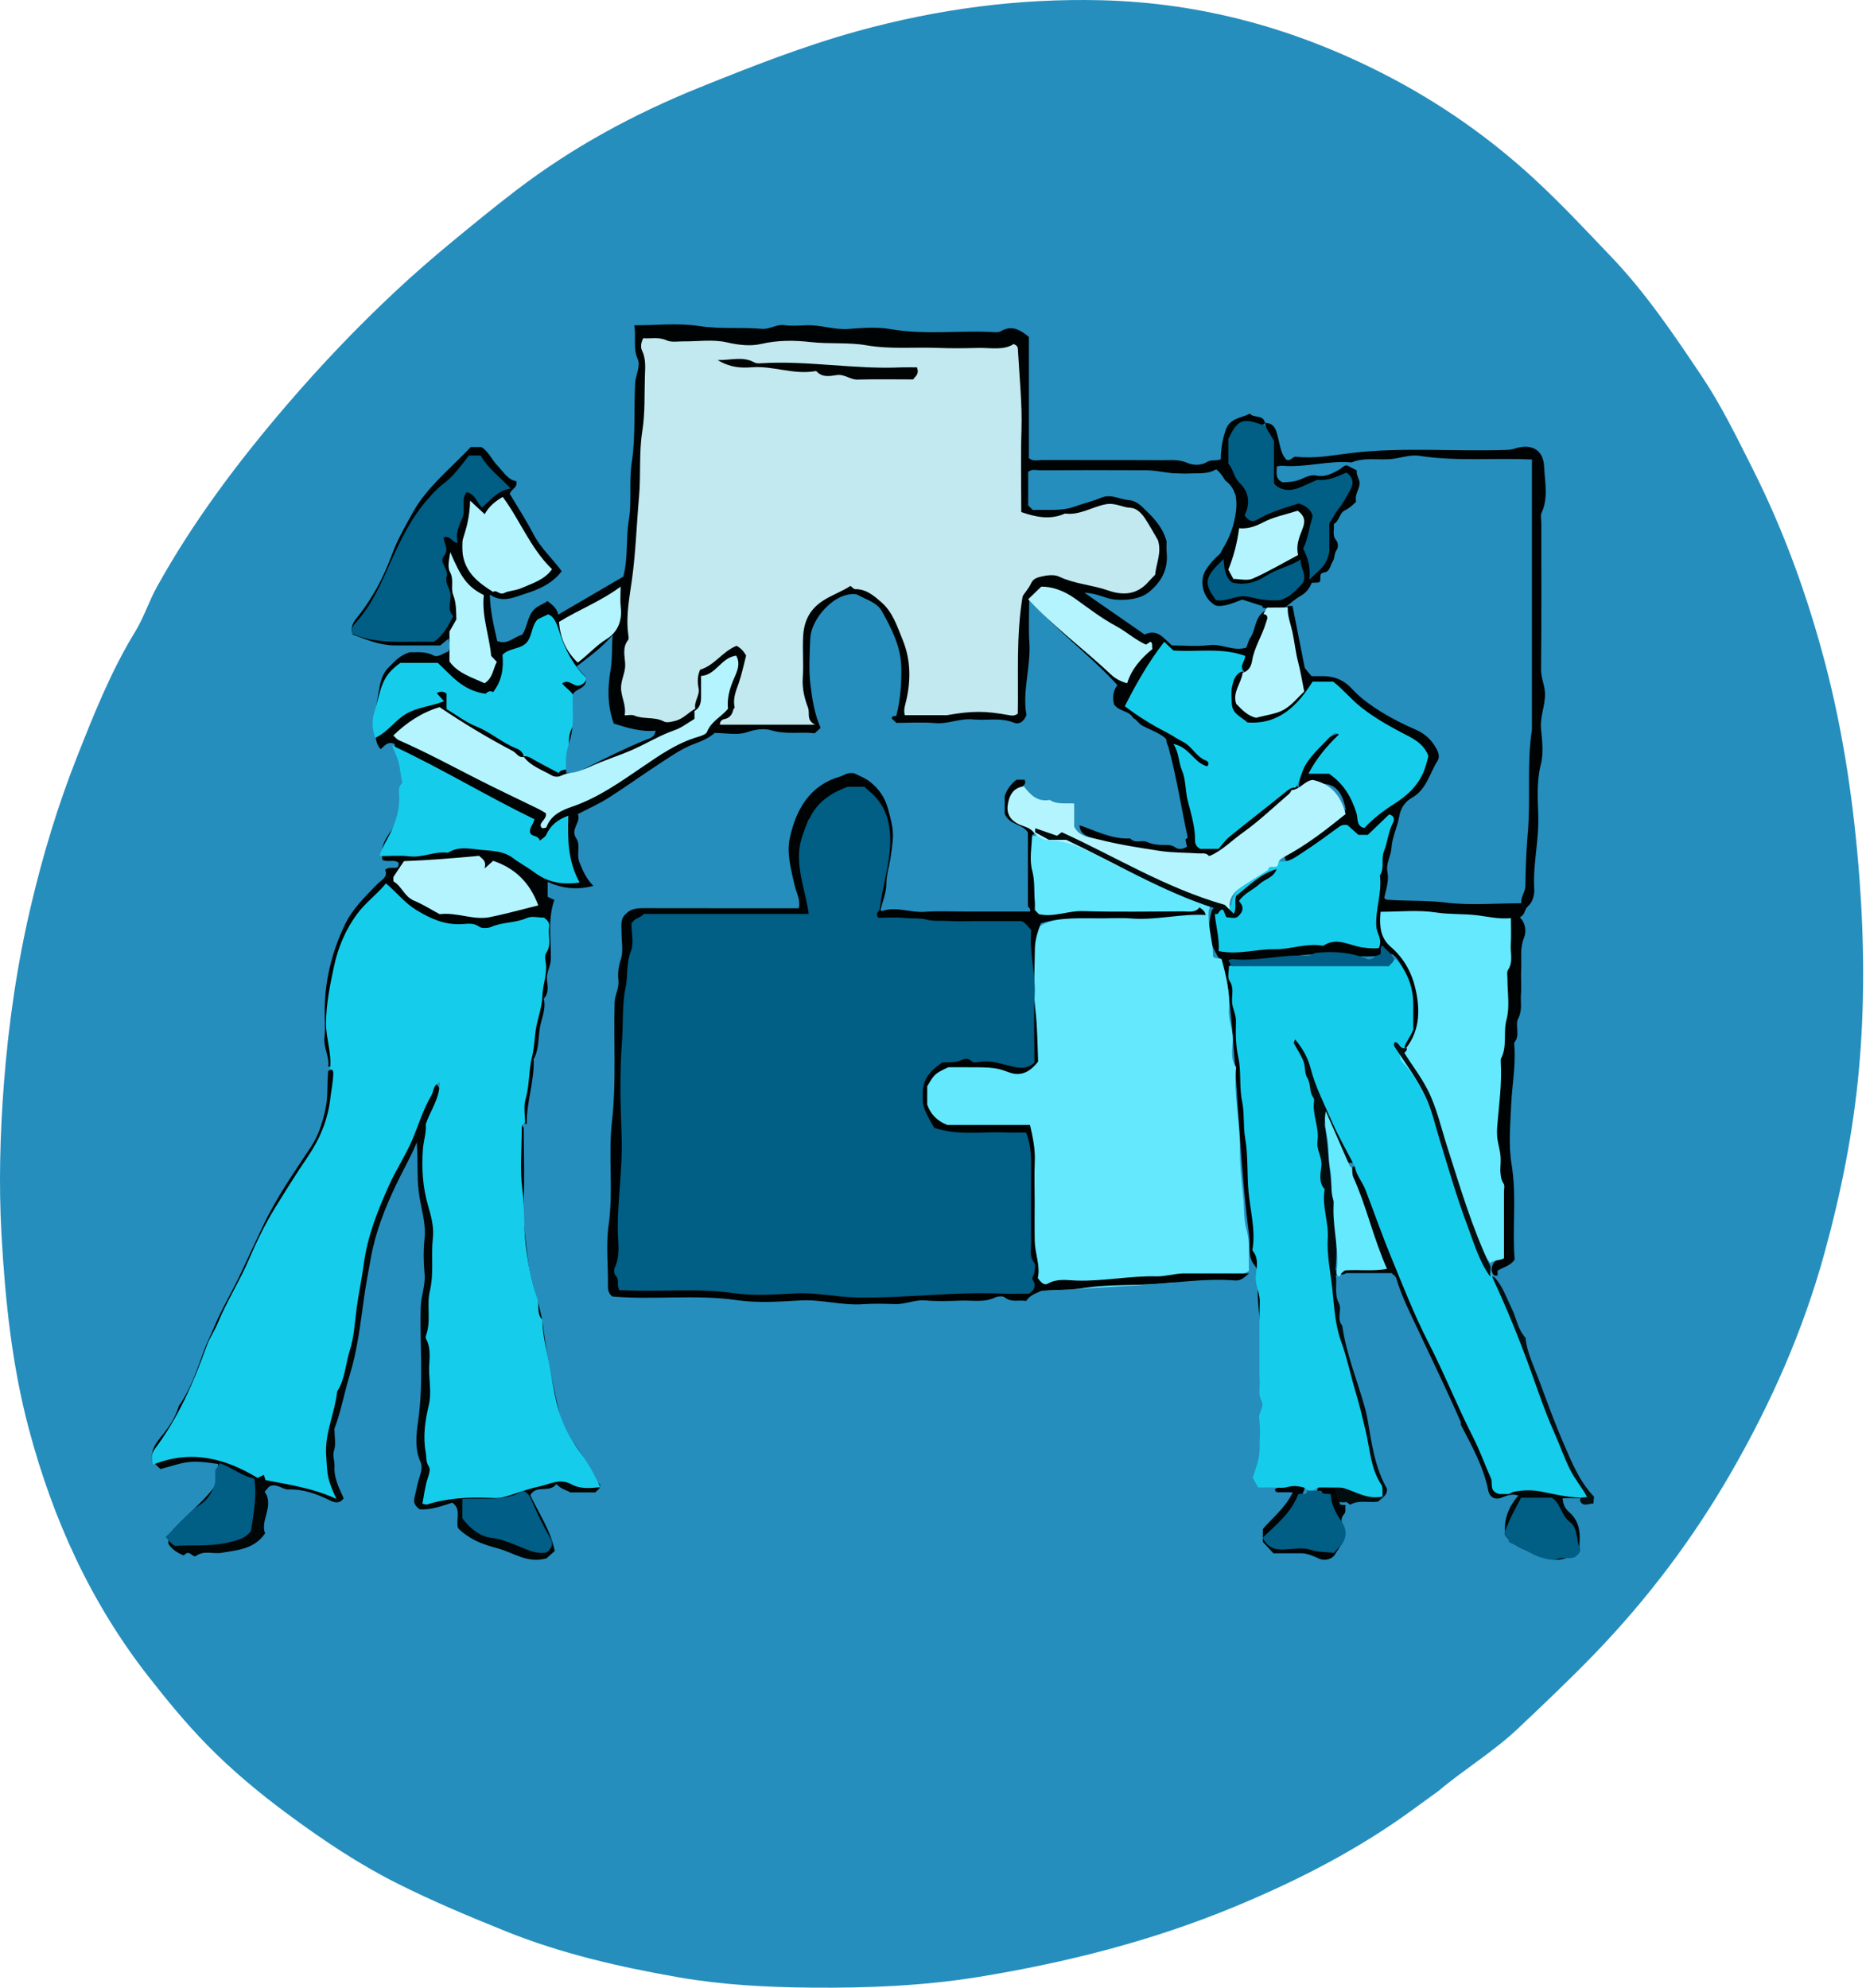 <svg width="246" height="262" viewBox="0 0 246 262" xmlns="http://www.w3.org/2000/svg">
<path d="M189.661 236.048C188.562 236.846 187.458 237.645 186.364 238.447C179.034 243.812 171.039 247.9 162.717 251.345C151.802 255.863 140.497 258.71 129.023 260.577C121.685 261.769 114.315 262.058 106.932 261.991C101.016 261.938 95.139 261.623 89.441 260.625C81.69 259.269 74.027 257.517 66.755 254.591C61.858 252.622 57.001 250.583 52.326 248.233C47.292 245.705 42.616 242.571 38.123 239.258C34.294 236.439 30.602 233.375 27.296 229.996C24.535 227.176 22.005 224.099 19.554 220.96C11.972 211.258 6.986 200.298 3.809 188.366C1.58 180.004 0.68 171.393 0.193 162.663C-0.171 156.132 0.007 149.569 0.499 143.043C1.097 135.133 2.236 127.2 4.088 119.348C5.648 112.733 7.602 106.228 10.133 99.821C12.371 94.15 14.609 88.51 17.835 83.234C18.987 81.349 19.625 79.274 20.693 77.346C25.475 68.722 31.391 60.852 37.857 53.323C42.315 48.135 47.039 43.165 52.038 38.491C54.466 36.221 57.015 33.995 59.611 31.854C62.386 29.566 65.164 27.291 68.023 25.101C75.454 19.417 83.555 15.032 92.175 11.551C99.039 8.78 105.917 6.075 113.021 4.111C123.639 1.18 134.324 -0.234 145.176 0.032C158.648 0.364 170.973 3.88 182.486 9.782C189.78 13.524 196.419 18.171 202.384 23.691C205.889 26.932 209.124 30.408 212.417 33.853C217.021 38.673 220.695 44.145 224.351 49.598C226.913 53.42 228.969 57.65 231.069 61.818C235.173 69.972 238.262 78.503 240.593 87.344C243.035 96.615 244.413 106.135 245.14 115.819C245.773 124.261 245.831 132.721 245.047 141.207C244.302 149.268 242.702 157.267 240.513 165.217C237.721 175.357 233.498 184.934 228.176 194.161C223.212 202.772 217.256 210.695 210.276 217.931C207.037 221.288 203.651 224.494 200.261 227.704C196.955 230.861 193.095 233.153 189.661 236.048Z" fill="#258EBD"/>
<path d="M192.672 187.748C192.021 187.875 191.672 188.41 191.365 188.84C189.158 191.942 185.781 193.879 183.098 196.5C181.57 195.9 181.368 194.458 181.13 193.244C179.923 187.078 177.707 181.166 176.271 175.061C175.955 173.716 175.849 172.327 175.657 170.959C175.482 169.728 175.469 168.435 176.928 167.734C178.721 167.191 180.561 167.44 182.382 167.484C183.382 167.51 184.125 168.019 184.515 168.908C187.029 174.623 189.961 180.162 192.466 185.881C192.722 186.469 193.089 187.078 192.672 187.748Z" fill="#258EBD"/>
<path d="M69.043 148.671C69.052 152.124 69.175 155.581 69.022 159.025C68.921 161.291 69.341 163.483 69.56 165.692C69.771 167.817 70.423 169.912 71.015 171.984C71.304 172.999 71.51 174.052 71.633 175.053C72.132 179.106 73.026 183.07 73.915 187.038C74.103 187.889 74.695 188.666 75.177 189.428C76.25 191.144 77.538 192.722 78.283 194.64C78.454 195.081 78.874 195.421 79.146 195.765C79.128 196.281 78.734 196.418 78.48 196.713C77.415 196.713 76.329 196.713 75.19 196.713C74.651 196.378 73.928 196.285 73.354 195.606C72.439 196.872 70.708 195.619 69.92 197.088C71.024 199.473 72.57 201.66 73.135 204.434C72.706 204.818 72.277 205.201 72.053 205.4C69.582 206.114 67.773 204.703 65.78 204.143C64.47 203.773 63.133 203.402 61.933 202.644C61.316 202.251 60.763 201.859 60.373 201.391C60.076 200.232 60.869 198.931 59.624 198.071C58.222 198.516 56.843 199.037 55.344 198.953C54.845 198.596 54.468 198.172 54.626 197.498C54.862 196.484 55.042 195.447 55.379 194.464C55.581 193.873 55.66 193.194 55.462 192.766C54.621 190.928 54.889 188.965 55.138 187.184C55.844 182.236 55.34 177.289 55.458 172.35C55.493 170.829 56.12 169.427 55.971 167.875C55.822 166.349 55.813 164.779 55.971 163.253C56.15 161.56 55.695 159.946 55.406 158.359C55.226 157.371 55.099 156.401 55.073 155.413C55.029 153.813 55.059 152.208 54.946 150.576C54.153 152.521 53.101 154.302 52.216 156.172C50.757 159.245 49.509 162.38 48.9 165.771C48.589 167.5 48.252 169.215 48.006 170.966C47.52 174.427 47.13 177.92 46.096 181.28C45.382 183.599 44.961 186.002 44.107 188.278C44.059 188.405 44.107 188.569 44.107 188.714C44.107 189.521 44.295 190.394 44.054 191.122C43.792 191.907 44.138 192.559 44.098 193.269C44.011 194.821 44.694 196.118 45.312 197.507C44.869 198.049 44.409 198.221 43.546 197.793C41.803 196.933 39.963 196.246 37.952 196.329C37.124 196.281 36.427 195.443 35.477 195.95C35.31 196.14 35.122 196.36 34.885 196.629C36.208 198.481 34.272 200.342 34.947 202.119C33.496 204.214 31.306 204.311 29.234 204.672C28.117 204.866 26.916 204.311 25.847 205.087C25.62 205.254 25.326 204.959 25.085 204.791C24.686 204.518 24.432 204.849 24.226 205.029C23.39 204.685 22.662 204.236 22.198 203.482C22.198 203.098 22.198 202.728 22.198 202.357C24.262 199.835 27.021 197.952 28.739 195.289C28.739 194.411 28.739 193.688 28.739 192.969C24.756 192.343 24.375 192.771 21.155 193.644C20.809 193.318 20.441 192.969 20.069 192.612C19.727 190.791 21.055 189.702 21.935 188.485C22.658 187.493 23.236 186.478 23.578 185.31C25.19 183.039 26.023 180.389 26.965 177.823C27.302 176.905 27.758 176.059 28.121 175.168C29.146 172.655 30.57 170.331 31.718 167.883C32.712 165.762 33.698 163.628 34.706 161.512C36.449 157.847 38.776 154.518 41.005 151.145C41.978 149.677 42.477 148.063 42.876 146.325C43.275 144.588 43.104 142.895 43.257 141.184C43.45 141.016 43.673 140.968 43.919 141.038C44.869 141.717 44.694 142.714 44.593 143.644C44.225 147.053 43.244 150.263 41.303 153.112C35.617 161.463 31.727 170.745 27.666 179.926C25.948 183.806 24.187 187.647 22.001 191.033C22.08 191.479 22.185 191.629 22.338 191.602C26.364 190.822 30.097 191.607 33.768 193.401C36.651 194.808 39.932 195.046 43.209 196.029C42.092 191.986 42.661 188.176 43.822 184.441C45.443 179.229 46.258 173.863 47.016 168.483C47.708 163.567 49.224 158.915 51.507 154.509C52.86 151.903 54.004 149.205 55.064 146.466C55.576 145.144 56.05 143.724 57.395 142.78C58.402 143.671 58.126 144.592 57.763 145.452C55.835 150.029 55.712 154.699 56.9 159.475C58.117 164.365 57.123 169.272 56.864 174.163C56.755 176.235 56.996 178.264 57.013 180.314C57.035 183.043 56.685 185.724 56.422 188.427C56.15 191.245 57.364 194.05 56.133 197.344C60.448 196.14 64.382 197.141 68.093 195.783C70.656 194.843 73.245 194.111 75.978 195.126C76.25 195.227 76.557 195.148 76.811 194.905C76.938 194.023 76.377 193.371 75.904 192.762C73.048 189.107 71.9 184.82 71.221 180.345C70.603 176.279 69.67 172.275 68.877 168.241C67.69 162.178 67.523 156.009 67.646 149.835C67.659 149.249 67.747 148.658 68.242 148.235C68.675 148.032 68.859 148.354 69.043 148.671Z" fill="#010607"/>
<path d="M192.574 187.442C190.851 183.473 188.953 179.578 187.118 175.657C186.019 173.308 184.8 170.978 184.064 168.464C183.992 168.215 183.675 168.037 183.461 167.81C181.451 167.81 179.446 167.81 177.446 167.81C177.134 168.05 176.812 168.045 176.486 167.836C176.508 166.477 177.585 166.516 178.522 166.39C179.67 166.237 180.884 166.599 182.21 165.95C181.13 162.752 179.777 159.71 178.612 156.608C178.286 155.741 177.647 154.927 178.178 153.929C178.357 153.759 178.567 153.707 178.808 153.768C180.219 155.075 180.683 156.878 181.304 158.56C185.229 169.213 190.288 179.386 195.093 189.664C196.012 191.634 196.687 193.703 197.669 195.834C201.308 195.398 204.822 195.603 208.202 196.866C208.363 197.071 208.368 197.28 208.216 197.49C207.497 197.49 206.782 197.49 206.01 197.49C206.032 198.287 206.372 198.884 206.805 199.254C208.104 200.365 208.354 201.751 208.238 203.302C208.216 203.585 208.234 203.872 208.234 204.256C206.916 205.441 205.416 206.003 203.639 205.267C201.835 204.517 199.794 204.169 198.464 202.435C198.156 200.461 198.812 198.701 200.169 197.124C199.334 196.862 198.718 197.11 198.017 197.389C197.093 197.76 196.383 197.381 196.195 196.444C195.579 193.35 194.057 190.632 192.623 187.869C192.57 187.747 192.592 187.586 192.574 187.442Z" fill="#020708"/>
<path d="M178.304 153.278H178.093L177.883 153.287C175.46 151.982 175.348 149.464 174.561 147.986C174.847 149.101 174.999 150.951 175.164 152.796C175.603 157.659 176.569 162.492 176.063 167.412C176.385 167.421 176.707 167.435 177.029 167.443C177.016 167.966 176.497 167.811 176.099 168.112C176.314 169.271 175.853 170.514 176.519 171.802C176.958 172.643 176.162 173.829 176.953 174.727C177.481 178.542 179.001 182.086 179.998 185.768C180.285 186.821 180.428 187.972 180.625 189.078C181.058 191.538 181.568 194.003 182.847 196.216C182.936 197.119 182.172 197.446 181.675 197.933C180.468 198.127 179.202 197.667 178.044 198.313C177.959 198.362 177.7 198.105 177.521 197.99C175.607 198.247 175.679 197.101 175.947 195.818C177.579 194.742 179.028 196.614 180.589 196.136C181.005 195.844 180.964 195.464 180.853 195.118C179.176 190.007 178.541 184.631 176.761 179.537C174.892 174.196 174.744 168.572 174.145 163.018C173.34 155.575 173.215 148.043 171.256 140.742C170.93 139.534 170.21 138.454 170.12 137.18C170.107 136.963 170.138 136.742 170.572 136.458C171.314 136.48 171.829 137.131 172.101 137.852C173.962 142.742 176.059 147.521 178.375 152.212C178.532 152.548 178.518 152.938 178.304 153.278Z" fill="#020D0F"/>
<path d="M176.135 196.3C175.977 197.058 176.477 197.623 176.687 198.327C176.908 198.349 177.154 198.374 177.396 198.395C177.267 198.779 177.513 199.247 177.19 199.584C176.803 199.989 176.791 200.634 176.969 200.937C177.96 202.632 176.642 203.732 175.998 204.892C175.687 205.453 174.708 205.824 173.886 205.44C173.189 205.115 172.496 204.82 171.73 204.736C170.461 204.736 169.195 204.736 167.873 204.736C167.418 204.243 166.955 203.741 166.479 203.227C166.479 202.678 166.479 202.126 166.479 201.54C167.809 200.01 169.461 198.732 170.432 196.7C169.731 196.7 169.074 196.713 168.418 196.692C168.212 196.683 168.071 196.527 168.091 196.278C169.369 195.465 170.678 195.347 172.032 196.063C171.504 197.864 170.235 199.166 169.211 200.634C168.788 201.241 168.103 201.654 167.942 202.438C168.353 203.391 169.159 203.273 169.86 203.298C171.065 203.345 172.254 203.416 173.455 203.593C175.385 203.88 176.352 202.514 175.578 200.587C175.091 199.369 174.66 198.104 173.914 197.008C173.668 196.645 173.463 196.283 173.979 195.962C174.756 195.684 175.502 195.608 176.135 196.3Z" fill="#010405"/>
<path d="M208.303 197.877C208.307 197.723 208.316 197.569 208.321 197.416C204.206 190.412 201.935 182.675 199.037 175.189C198.176 172.962 196.599 170.982 196.5 168.479C196.662 168.269 196.851 168.242 197.068 168.4C198.14 169.599 198.618 171.105 199.308 172.506C199.929 173.766 200.092 175.233 201.106 176.322C201.304 178.218 202.142 179.918 202.8 181.674C203.868 184.519 204.887 187.387 206.099 190.175C207.181 192.665 208.176 195.225 210.146 197.28C210.123 197.539 210.096 197.82 210.065 198.189C209.425 198.145 208.78 198.672 208.303 197.877Z" fill="#051012"/>
<path d="M197.437 168.13L197.223 168.135L197.01 168.13C196.815 167.952 196.695 167.73 196.65 167.468C196.619 167.064 196.735 166.704 196.979 166.384C197.925 165.505 198.094 164.381 198.117 163.15C198.179 159.814 198.068 156.492 197.637 153.187C196.833 147.03 197.805 140.948 198.308 134.845C198.605 131.233 198.667 127.613 198.974 124.002C199.041 123.206 199.081 122.367 198.303 121.345C193.687 120.817 188.836 120.048 183.904 120.537C183.255 122.456 184.317 123.544 185.272 124.659C187.623 127.395 188.56 130.58 188.214 134.134C188.054 135.773 187.649 137.355 186.188 138.403C185.961 138.519 185.721 138.545 185.477 138.483C184.855 137.79 185.286 137.11 185.512 136.435C186.734 132.802 186.401 129.381 184.091 126.245C183.864 126.058 183.646 125.716 183.366 125.774C179.013 126.645 174.601 125.201 170.247 126.107C167.87 126.605 165.426 126.534 162.934 126.574C163.103 126.938 163.218 127.12 163.303 127.324C164.351 131.744 164.369 136.271 164.756 140.749C165.6 150.53 166.235 160.325 167.27 170.089C167.528 172.523 167.439 174.958 167.404 177.396C167.395 178.063 167.306 178.734 166.746 179.213C166.484 179.235 166.297 179.071 166.315 178.853C166.559 175.495 165.546 172.195 165.88 168.836C165.951 168.095 165.884 167.397 165.404 166.789C164.422 165.651 164.862 164.248 164.693 162.964C163.338 152.649 163.174 142.232 162.077 131.895C161.85 129.772 161.552 127.746 160.388 125.796C159.38 124.108 159.144 122.029 159.762 120.013C159.873 119.777 160.06 119.635 160.317 119.582C161.899 120.857 161.073 122.944 162.112 124.735C168.394 125.312 174.756 122.722 181.332 124.295C181.216 118.911 181.878 113.905 183.189 108.476C181.483 110.187 180.017 110.808 178.124 109.76C177.138 109.214 176.351 110.155 175.547 110.653C173.69 111.808 172.157 113.571 169.776 113.745C168.803 112.723 169.883 112.359 170.438 112.003C172.246 110.848 173.997 109.627 175.72 108.352C176.369 107.872 177.093 107.463 177.4 106.659C176.889 103.723 175.249 102.697 172.65 103.683C172.171 103.865 171.709 104.163 171.215 103.732C171.362 100.52 174.259 96.869 176.96 96.611C177.093 97.637 176.311 98.179 175.818 98.859C175.303 99.565 174.619 100.165 174.308 101.222C178.08 101.649 179.021 104.767 180.452 108.054C182.887 105.78 186.05 104.78 187.547 101.742C188.538 99.734 188.298 98.748 186.348 97.731C182.927 95.941 179.617 94.044 176.804 91.325C175.445 90.015 174.121 90.241 172.846 91.871C171.22 93.95 169.243 95.368 166.599 95.727C164.884 95.963 163.529 95.341 162.672 93.826C161.912 92.489 162.148 89.992 163.072 88.98C163.369 88.655 163.725 88.353 164.218 88.682C164.658 89.513 164.143 90.259 164.014 91.036C163.712 92.902 164.765 94.053 166.63 93.888C169.776 93.613 171.46 91.405 170.856 88.278C170.438 86.101 170.078 83.916 169.674 81.739C169.527 80.957 169.247 80.109 170.18 79.558C171.171 79.589 171.291 80.406 171.513 81.09C171.789 81.934 171.971 82.814 172.073 83.694C172.384 86.439 173.006 88.82 176.52 88.851C177.311 88.855 178.026 89.459 178.604 90.046C180.927 92.404 183.766 93.968 186.685 95.447C190.728 97.5 191.266 99.614 188.849 103.47C188.493 104.034 188.102 104.572 187.645 105.06C185.015 107.868 183.34 113.798 184.077 118.009C189.369 118.298 194.687 119.084 199.858 118.436C200.653 117.694 200.756 116.947 200.751 116.21C200.742 113.767 201.08 111.341 201.182 108.907C201.822 93.68 201.688 78.438 201.671 63.202C201.671 62.544 201.711 61.865 201.075 61.007C190.808 60.554 180.354 60.243 169.976 62.198C171.957 62.344 173.85 61.758 175.765 61.389C177.035 61.145 178.413 60.328 179.439 61.722C180.505 63.175 180.181 64.987 179.208 66.089C177.462 68.061 177.231 70.251 176.769 72.677C176.08 76.279 173.317 78.536 169.847 79.78C169.105 80.393 168.243 80.397 167.359 80.26C165.693 79.922 164.071 79.798 162.33 80.131C159.78 80.62 157.829 77.976 158.74 75.524C159.109 74.534 159.78 73.743 160.464 72.961C161.926 71.291 162.739 69.323 162.97 67.142C163.281 64.192 161.57 62.602 158.62 62.518C152.267 62.327 145.918 61.998 139.556 62.14C138.61 62.162 137.624 61.967 136.699 62.522C136.095 63.544 136.206 64.601 136.659 65.765C138.33 66.68 140.063 66.214 141.769 65.8C143.062 65.485 144.279 64.903 145.598 64.677C149.015 64.09 152.667 66.12 154.288 69.51C155.67 72.397 154.99 76.004 152.622 78.03C150.548 79.807 148.215 80.157 146.154 79.291C151.121 83.463 157.318 85.235 164.4 84.498C165.658 83.609 165.182 81.459 166.724 80.544C167.168 80.5 167.55 80.788 167.488 81.13C166.981 83.885 166.764 86.772 164.334 88.731C163.565 88.451 163.88 87.523 163.156 86.927C160.335 85.852 157.025 87.207 153.942 85.95C151.796 87.798 150.748 90.303 149.481 92.875C152.6 96.007 157.652 96.545 160.006 100.862C158.14 101.564 157.456 99.89 156.163 99.325C157.154 103.208 157.643 107.068 158.687 110.631C160.051 111.448 160.864 110.737 161.677 110.093C164.107 108.165 166.551 106.255 169.025 104.385C169.656 103.905 170.314 103.012 171.304 103.865C171.278 104.971 170.456 105.544 169.718 106.135C167.932 107.561 166.08 108.916 164.374 110.426C162.254 112.297 159.984 113.127 157.114 112.803C152.862 112.328 148.615 111.857 144.514 110.586C143.528 110.28 142.248 110.098 142.315 108.561C143.146 108.059 143.883 108.561 144.634 108.805C148.175 109.942 151.858 110.338 155.519 110.826C155.812 110.866 156.11 110.831 156.585 110.409C155.737 106.544 155.128 102.47 154.04 98.49C153.804 97.637 152.982 97.304 152.271 96.904C151.245 96.331 150.099 95.918 149.459 94.826C149.046 93.635 147.598 93.871 146.878 92.867C146.66 92.071 146.669 91.174 147.304 90.299C143.723 86.363 139.401 83.245 135.678 78.958C135.678 81.09 135.58 82.858 135.7 84.609C135.926 87.913 134.736 91.143 135.322 94.257C134.945 95.177 134.336 95.527 133.661 95.256C131.888 94.537 130.053 95.008 128.263 94.826C126.57 94.652 125.006 95.465 123.3 95.314C121.612 95.163 119.897 95.283 118.169 95.283C117.973 95.097 117.76 94.892 117.556 94.701C117.591 94.244 117.995 94.479 118.169 94.324C118.706 92.209 118.871 90.064 118.813 87.887C118.742 85.173 117.538 82.867 116.28 80.597C115.627 79.411 114.241 79.06 113.13 78.438C112.735 78.216 112.091 78.305 111.598 78.421C109.35 78.945 106.911 81.832 106.817 84.173C106.737 86.243 106.6 88.344 106.857 90.383C107.093 92.24 107.386 94.137 108.186 95.945C107.955 96.154 107.737 96.354 107.404 96.651C105.569 96.438 103.641 96.847 101.673 96.26C100.753 95.985 99.607 96.127 98.478 96.513C97.221 96.949 95.701 96.611 94.218 96.611C93.462 97.287 92.534 97.682 91.512 98.059C89.953 98.632 88.531 99.632 87.114 100.551C84.794 102.053 82.555 103.679 80.227 105.162C78.988 105.949 77.633 106.548 76.171 107.312C76.669 108.405 75.118 109.249 75.975 110.515C76.589 111.421 75.953 112.59 76.402 113.691C76.833 114.735 77.224 115.761 78.228 116.77C75.962 117.361 74.092 117.094 72.195 116.241C72.195 116.934 72.195 117.574 72.195 118.205C72.47 118.338 72.723 118.453 73.079 118.622C72.19 121.163 72.648 123.797 72.621 126.4C72.612 127.369 72.017 128.146 72.106 129.128C72.181 129.963 72.399 130.896 71.684 131.629C72.021 132.961 71.391 134.201 71.177 135.454C70.955 136.764 71.053 138.154 70.466 139.403C70.435 139.469 70.351 139.523 70.351 139.58C70.484 142.481 69.387 145.253 69.445 148.145C69.129 148.14 69.018 147.954 69.009 147.669C68.116 146.63 68.467 145.435 68.592 144.276C69.316 137.732 70.835 131.3 71.333 124.721C71.413 123.695 71.693 122.665 71.075 121.709C70.24 121.065 69.36 121.394 68.512 121.603C62.256 123.135 56.467 122.656 51.678 117.765C51.522 117.605 51.3 117.543 50.789 117.507C48.199 119.337 46.404 121.976 45.462 125.165C44.218 129.372 43.339 133.641 44.178 138.074C44.343 138.936 44.414 139.856 43.708 140.589L43.49 140.593H43.272C43.45 139.269 42.628 138.097 42.775 136.746C42.912 135.502 42.788 134.232 42.806 132.975C42.863 129.097 43.774 125.445 45.44 121.932C46.467 119.768 48.133 118.205 49.736 116.539C50.265 115.988 51.203 115.628 50.767 114.646C51.327 114.202 51.873 114.509 52.349 114.344C52.58 114.211 52.558 113.985 52.558 113.736C51.958 113.194 51.154 113.727 50.425 113.34C49.892 111.044 51.709 109.618 52.442 108.09C52.82 105.456 53.264 103.084 52.926 100.436C52.646 99.774 52.082 98.952 52.016 98.059C51.051 97.651 50.692 98.353 50.181 98.752C49.523 98.037 49.523 97.171 49.439 96.269C49.266 94.43 49.679 92.649 49.976 90.89C50.141 89.926 50.394 88.806 51.194 88.016C51.967 87.252 52.655 86.385 54.006 85.977C54.863 86.012 56.001 85.803 57.12 86.381C57.813 86.736 58.449 86.048 59.106 85.879C59.346 85.355 59.279 84.857 59.142 84.178C58.737 84.506 58.386 84.791 58.04 85.075C56.036 85.075 54.037 85.084 52.038 85.075C50.087 85.066 48.328 84.32 46.489 83.64C46.244 82.858 46.387 82.236 46.977 81.512C48.004 80.26 48.914 78.883 49.701 77.461C50.478 76.062 51.123 74.574 51.678 73.072C52.287 71.424 53.122 69.896 53.966 68.373C54.375 67.635 54.779 66.884 55.268 66.196C57.187 63.477 59.755 61.367 62.065 58.924C62.469 58.924 62.9 58.924 63.438 58.924C64.389 59.453 64.824 60.599 65.619 61.416C66.366 62.184 66.917 63.228 68.072 63.433C68.285 64.268 67.445 64.41 67.201 65.081C68.218 66.8 69.369 68.568 70.338 70.434C71.279 72.246 72.803 73.588 74.052 75.289C72.799 76.955 70.973 77.723 69.227 78.265C67.854 78.692 66.268 79.544 64.575 78.372C64.62 80.575 65.122 82.547 65.544 84.489C66.899 85.07 67.734 83.938 68.832 83.671C69.538 82.667 69.489 81.264 70.435 80.308C70.911 79.829 71.546 79.682 72.177 79.225C72.754 79.695 73.416 80.113 73.594 81.015C76.495 79.318 79.388 77.63 82.173 76.004C82.822 73.543 82.498 71.02 82.893 68.617C83.319 66.045 82.902 63.49 83.284 60.985C83.817 57.48 83.541 53.971 83.737 50.471C83.795 49.422 84.488 48.272 84.066 47.317C83.422 45.86 83.892 44.456 83.617 42.879C86.576 42.879 89.419 42.55 92.147 42.972C94.937 43.403 97.692 43.114 100.446 43.345C101.499 43.434 102.348 42.71 103.41 42.857C104.356 42.986 105.333 42.919 106.293 42.874C108.19 42.79 109.998 43.519 111.922 43.359C113.761 43.203 115.663 43.079 117.462 43.39C121.932 44.158 126.41 43.541 130.875 43.767C131.23 43.785 131.657 43.825 131.937 43.661C133.416 42.803 134.522 43.496 135.638 44.407C135.638 49.76 135.638 55.077 135.638 60.381C136.175 60.865 136.793 60.634 137.353 60.639C142.608 60.661 147.864 60.63 153.12 60.665C154.257 60.674 155.386 60.505 156.554 61.021C157.243 61.327 158.345 61.385 159.109 60.901C159.678 60.541 160.251 60.799 160.939 60.541C160.948 59.257 161.144 57.956 161.592 56.667C162.143 55.081 163.645 55.117 164.782 54.517C165.262 55.148 166.564 54.602 166.773 55.761C166.613 55.921 166.417 56.037 166.195 56.05C162.583 56.263 161.312 58.569 163.187 61.807C164.147 63.468 165.302 64.992 165.133 67.009C166.217 67.448 166.968 66.818 167.768 66.542C168.745 66.205 169.7 65.787 170.731 65.658C172.899 65.392 174.077 66.667 173.57 68.892C173.157 70.709 172.677 72.481 173.583 74.329C174.579 73.627 175.09 72.601 175.014 71.415C174.872 69.061 175.636 67.089 177.129 65.316C177.586 64.77 178.031 64.121 177.72 63.148C176.054 63.002 174.459 63.477 172.873 63.997C171.962 64.294 171.078 64.708 170.096 64.668C168.67 64.61 167.59 63.992 167.595 62.442C167.599 60.168 167.328 57.942 166.764 55.748C168.141 55.743 168.27 56.885 168.514 57.796C168.785 58.813 168.874 59.875 169.603 60.608C170.211 60.803 170.398 60.141 170.887 60.199C173.304 60.483 175.685 60.008 178.053 59.724C184.81 58.906 191.581 59.532 198.343 59.31C198.765 59.297 199.169 59.297 199.614 59.151C201.857 58.409 203.466 59.235 203.568 61.514C203.652 63.513 204.15 65.605 203.23 67.591C203.061 67.955 203.195 68.466 203.195 68.906C203.195 75.347 203.23 81.783 203.159 88.225C203.146 89.344 203.652 90.299 203.683 91.401C203.723 93.018 202.99 94.501 203.163 96.14C203.328 97.677 203.497 99.321 203.128 100.782C202.555 103.048 202.728 105.296 202.799 107.53C202.897 110.76 202.079 113.918 202.257 117.152C202.302 117.903 202.106 118.884 201.422 119.471C200.942 119.879 201.089 120.608 200.356 120.897C201.186 121.749 201.226 122.838 200.907 123.624C200.347 125.001 200.618 126.356 200.542 127.715C200.48 128.821 200.596 129.941 200.511 131.042C200.431 132.109 200.724 133.157 200.147 134.259C199.68 135.151 200.458 136.431 199.649 137.408C199.578 137.497 199.631 137.697 199.64 137.843C199.845 140.478 199.329 143.072 199.218 145.688C199.107 148.274 198.854 150.926 199.272 153.449C199.974 157.7 199.329 161.933 199.685 166.016C199.072 166.926 198.139 167.006 197.428 167.499C197.437 167.686 197.437 167.908 197.437 168.13Z" fill="#000303"/>
<path d="M166.042 179.288C166.047 176.729 165.993 174.165 166.083 171.61C166.123 170.443 165.466 169.443 165.556 168.245C165.637 167.144 166.011 165.919 165.155 164.884C165.083 164.796 165.137 164.598 165.155 164.452C165.502 161.99 164.831 159.576 164.606 157.158C164.385 154.784 164.556 152.383 164.16 150.07C163.876 148.414 164.079 146.758 163.75 145.168C163.354 143.234 163.66 141.256 163.255 139.402C162.908 137.812 162.881 136.265 162.944 134.715C162.985 133.733 162.463 132.949 162.422 132.019C162.382 131.112 162.71 130.196 162.089 129.275C161.778 128.817 162.021 128.006 162.017 127.35C164.682 126.438 167.47 126.949 170.198 126.711C174.804 126.31 179.451 127.117 184.062 126.451C185.588 128.187 186.336 130.196 186.313 132.486C186.304 133.578 186.313 134.667 186.313 135.732C185.903 136.79 185.066 137.631 184.935 138.781C184.372 138.922 184.71 139.129 184.881 139.344C187.461 142.556 189.163 146.141 190.307 150.092C191.73 155.017 193.418 159.884 195.58 164.562C196.075 165.633 196.273 166.787 196.66 167.884C196.656 168.025 196.674 168.161 196.705 168.298C198.529 172.187 200.154 176.156 201.622 180.182C202.685 183.103 203.657 186.054 204.932 188.899C205.643 190.481 206.197 192.124 206.976 193.688C207.606 194.961 208.52 196.013 209.236 197.322C208.948 197.352 208.66 197.379 208.376 197.41C206.629 197.357 204.95 196.956 203.248 196.617C202.023 196.37 200.749 196.392 199.515 196.648C199.258 196.701 199.047 196.96 198.718 196.938C198.272 196.908 197.826 196.93 197.673 196.93C196.237 196.564 196.858 195.52 196.548 194.833C195.746 193.058 195.107 191.216 194.215 189.472C192.126 185.376 190.442 181.103 188.335 177.006C186.43 173.311 184.926 169.412 183.341 165.567C182.153 162.682 181.131 159.735 180.009 156.819C179.609 155.775 178.794 154.907 178.614 153.766C177.587 151.775 176.457 149.824 175.565 147.775C174.575 145.489 173.413 143.265 172.787 140.829C172.431 139.441 171.729 138.173 170.734 137.001C170.653 137.252 170.531 137.424 170.576 137.512C170.995 138.323 171.535 139.085 171.851 139.926C172.107 140.604 171.954 141.446 172.341 142.076C172.85 142.895 172.567 143.899 173.134 144.67C173.21 144.776 173.264 144.943 173.246 145.066C172.949 146.89 173.958 148.612 173.688 150.414C173.521 151.537 174.278 152.449 174.205 153.572C174.138 154.607 173.764 155.766 174.606 156.722C174.642 156.761 174.615 156.867 174.606 156.938C174.287 159.052 175.165 161.087 175.043 163.179C174.908 165.43 175.399 167.641 175.633 169.835C175.88 172.17 175.989 174.588 176.822 176.887C177.6 179.037 178.051 181.301 178.713 183.49C179.239 185.235 179.654 186.997 180.072 188.767C180.626 191.12 180.703 193.635 182.135 195.749C182.243 195.908 182.238 196.154 182.252 196.361C182.27 196.639 182.256 196.921 182.256 197.26C180.347 197.674 178.848 196.683 177.254 196.176C176.952 196.079 176.691 196.079 176.403 196.075C175.511 196.071 174.615 196.066 173.724 196.062C173.111 196.577 172.494 196.577 171.882 196.062C171.193 195.903 170.554 195.78 169.797 195.996C169.063 196.207 168.221 196.049 167.425 196.057C166.902 196.057 166.384 196.057 165.871 196.057C165.623 195.617 165.389 195.198 165.151 194.78C165.551 193.529 166.074 192.309 166.056 190.957C166.038 189.648 166.2 188.318 166.002 187.036C165.867 186.146 166.754 185.464 166.312 184.644C165.831 183.746 166.128 182.812 166.065 181.9C166.006 181.037 166.047 180.16 166.042 179.288Z" fill="#15CDEB"/>
<path d="M159.358 120.029C159.187 122.091 159.912 124.059 159.916 126.063C160.211 126.48 160.637 126.148 161.051 126.444C161.622 128.529 162.18 130.775 162.018 133.083C161.921 134.442 162.541 135.634 162.523 136.961C162.506 138.176 162.141 139.467 162.928 140.606C162.994 140.704 162.941 140.897 162.928 141.045C162.651 144.443 163.473 147.783 163.451 151.185C163.438 153.355 163.666 155.569 163.895 157.735C164.049 159.178 163.939 160.702 164.321 162.043C164.853 163.89 164.559 165.687 164.66 167.507C164.181 167.83 163.693 168.005 163.073 167.991C160.958 167.938 158.839 167.969 156.72 167.969C156.373 167.969 155.969 167.857 155.881 168.39C155.239 169.197 154.289 169.103 153.445 169.166C148.491 169.529 143.528 169.803 138.569 170.112C136.89 170.215 136.591 169.018 136.375 167.646C135.619 162.818 136.059 157.963 135.936 153.122C135.905 151.934 136.015 150.719 135.166 149.683C134.476 149.154 133.641 149.343 132.854 149.329C130.511 149.284 128.163 149.432 125.825 149.258C123.455 149.078 121.939 147.343 121.903 144.967C121.868 142.565 123.306 140.754 125.666 140.534C128.146 140.301 130.621 140.35 133.087 140.946C135.457 141.516 136.389 140.754 136.349 138.252C136.296 134.679 135.716 131.124 135.931 127.534C135.975 126.789 135.918 126.041 135.971 125.292C136.177 122.342 136.67 121.858 139.497 121.208C140.661 120.939 141.813 120.917 142.978 120.899C147.431 120.827 151.893 121.092 156.342 120.648C151.353 121.105 146.359 120.827 141.365 120.881C140.464 120.89 139.65 121.231 138.776 121.325C137.189 121.491 136.138 120.926 136.151 119.182C136.169 116.205 135.61 113.233 136.01 110.252C138.068 109.773 140.05 110.346 141.87 111.108C147.409 113.435 152.676 116.416 158.369 118.402C159.094 118.658 159.78 119.021 159.358 120.029Z" fill="#63E8FD"/>
<path d="M136.404 109.897C136.285 109.964 136.059 110.026 136.059 110.097C136.019 111.65 135.682 113.291 136.072 114.732C136.453 116.137 136.302 117.475 136.422 118.84C136.453 119.201 136.426 119.567 136.426 119.946C136.652 120.178 136.856 120.387 136.967 120.503C139.003 120.931 140.788 120.035 142.692 120.093C147.111 120.227 151.539 120.137 155.967 120.133C156.756 120.133 157.588 120.343 158.137 119.598C158.518 119.919 158.85 120.071 158.943 120.606C155.635 120.405 152.421 121.333 149.122 121.065C147.877 120.963 146.615 121.043 145.362 121.047C142.679 121.065 139.982 120.86 137.228 121.699C136.825 122.729 136.44 123.866 136.431 125.093C136.413 127.769 136.192 130.467 136.497 133.108C136.758 135.378 136.772 137.631 136.86 139.928C136.081 140.905 135.155 141.698 133.796 141.542C133.256 141.48 132.711 141.221 132.198 141.056C130.98 140.664 129.775 140.69 128.553 140.677C127.375 140.668 126.193 140.673 125.006 140.673C123.213 141.542 123.213 141.542 122.239 143.184C122.239 143.96 122.239 144.772 122.239 145.61C122.691 146.881 123.563 147.769 124.869 148.273C128.447 148.273 132.06 148.273 135.784 148.273C136.147 149.847 136.497 151.435 136.418 153.117C136.338 154.821 136.4 156.533 136.404 158.242C136.404 160.026 136.378 161.81 136.413 163.59C136.444 165.253 137.184 166.85 136.816 168.442C137.192 169.004 137.64 169.486 138.14 169.196C139.389 168.478 140.708 168.763 141.979 168.799C145.491 168.897 148.945 168.152 152.465 168.237C153.541 168.264 154.723 167.903 155.874 167.854C158.801 167.854 161.733 167.854 164.66 167.854C164.071 168.353 163.584 168.844 162.826 168.781C158.731 168.447 154.67 169.187 150.587 169.325C148.068 169.41 145.491 169.379 143.002 169.758C141.111 170.048 139.256 170.017 137.321 170.133C136.603 170.463 135.762 170.713 135.284 171.48C134.319 171.31 133.353 171.725 132.485 171.025C132.215 170.806 131.56 170.851 131.197 171.02C129.731 171.721 128.195 171.382 126.689 171.435C125.144 171.489 123.581 171.556 122.044 171.413C120.631 171.279 119.365 171.939 117.983 171.895C116.584 171.85 115.176 171.805 113.781 171.908C111 172.104 108.304 171.252 105.518 171.413C102.724 171.569 99.868 171.77 97.118 171.373C91.703 170.588 86.287 171.368 80.752 170.895C80.349 170.641 80.132 170.2 80.146 169.513C80.194 166.837 79.862 164.12 80.234 161.498C80.881 156.93 80.163 152.345 80.677 147.827C81.27 142.591 80.881 137.368 81.027 132.14C81.053 131.114 81.656 130.24 81.527 129.17C81.416 128.26 81.558 127.354 81.859 126.409C82.2 125.329 81.926 124.054 81.939 122.867C81.948 122.006 81.709 121.088 82.585 120.396C83.276 119.669 84.277 119.705 85.291 119.709C91.924 119.723 98.558 119.718 105.301 119.718C105.576 118.585 104.961 117.631 104.744 116.65C104.287 114.589 103.681 112.484 104.128 110.436C104.947 106.694 106.741 103.523 110.726 102.368C111.257 102.216 111.713 101.748 112.612 101.931C113.166 102.221 114.065 102.528 114.755 103.09C115.867 104 116.664 105.093 117.071 106.609C117.868 109.562 117.855 109.865 117.434 112.881C117.266 114.076 116.859 115.24 116.854 116.498C116.85 117.649 116.358 118.799 116.084 119.946C116.146 120.004 116.217 120.111 116.252 120.097C118.143 119.424 120.012 120.325 121.907 120.187C123.815 120.048 125.741 120.155 127.659 120.155C129.651 120.155 131.644 120.155 133.637 120.155C134.363 120.155 135.094 120.155 135.793 120.155C135.948 119.723 135.514 119.625 135.514 119.37C135.505 116.177 135.51 112.979 135.51 109.741C134.846 108.581 133.101 108.795 132.454 107.265C132.454 106.681 132.454 105.874 132.454 104.923C132.702 104.152 133.203 103.385 134.013 102.778C134.341 102.778 134.704 102.778 135.067 102.778C135.182 102.965 135.191 103.162 135.094 103.358C132.835 105.789 132.906 106.498 135.589 108.26C136.019 108.541 136.475 108.786 136.617 109.344C136.63 109.558 136.564 109.745 136.404 109.897Z" fill="#000303"/>
<path d="M135.549 103.218C135.574 103.083 135.583 102.947 135.57 102.812C135.8 102.298 136.167 101.842 136.009 101.193C135.877 100.647 136.376 100.457 136.64 100.092C137.549 100.092 138.47 100.002 139.37 100.119C140.24 100.227 140.905 99.578 141.754 99.618C142.483 99.654 143.196 99.533 143.955 99.289C145.648 98.748 146.851 97.615 147.823 96.249C148.151 95.784 148.731 95.355 148.804 94.665C149.674 94.376 149.985 95.324 150.574 95.639C151.644 96.208 152.843 96.582 153.721 97.385C154.651 102.194 155.564 106.917 156.472 111.613C155.918 111.956 155.346 111.979 154.988 111.726C154.527 111.401 154.097 111.361 153.606 111.374C152.779 111.392 151.994 111.329 151.188 110.964C150.527 110.661 149.636 111.248 149 110.513C146.484 110.652 144.292 109.407 141.98 108.668C141.306 108.113 141.579 107.093 141.063 106.538C139.306 105.171 136.201 106.493 135.549 103.218Z" fill="#258EBD"/>
<path d="M43.5 140.92C43.78 138.864 42.967 136.907 42.98 134.851C42.998 132.302 43.509 129.841 44.028 127.399C44.552 124.929 45.533 122.567 47.082 120.467C48.193 118.958 49.72 117.873 50.881 116.444C52.286 117.61 53.356 119.025 54.91 119.968C56.74 121.081 58.588 121.917 60.801 121.815C61.587 121.779 62.4 121.588 63.182 122.148C63.525 122.398 64.275 122.389 64.704 122.197C66.226 121.512 67.947 121.69 69.479 120.996C70.093 120.72 70.942 120.952 71.724 120.952C72.099 121.245 72.492 121.574 72.397 122.188C72.221 123.323 72.758 124.52 71.995 125.628C71.783 125.935 71.891 126.5 71.954 126.931C72.167 128.404 71.543 129.783 71.507 131.22C71.471 132.666 70.956 133.997 70.694 135.381C70.455 136.635 70.477 137.939 70.156 139.207C69.682 141.076 69.827 143.033 69.28 144.92C69 145.881 69.226 146.98 69.221 148.016C68.86 148.083 68.779 148.315 68.783 148.648C68.792 151.389 68.503 154.17 68.874 156.862C69.194 159.206 69.004 161.533 69.275 163.843C69.56 166.29 70.007 168.746 70.807 171.086C71.132 172.047 70.707 173.15 71.498 173.969C71.512 176.06 72.103 178.08 72.469 180.105C73.029 183.192 73.382 186.391 75.058 189.212C75.532 190.009 76.002 190.787 76.557 191.53C77.578 192.896 78.373 194.4 79.146 196.024C77.854 196.153 76.535 196.309 75.329 195.641C73.797 194.792 72.41 195.668 71.006 195.957C69.416 196.282 67.902 196.936 66.326 197.346C65.698 197.51 64.993 197.452 64.329 197.426C61.605 197.332 58.908 197.47 56.288 198.311C56.171 198.347 56.013 198.262 55.688 198.195C55.913 197.061 56.035 195.877 56.41 194.778C56.591 194.258 56.754 193.604 56.55 193.323C56.108 192.705 56.243 192.073 56.126 191.441C55.733 189.319 56.04 187.29 56.532 185.208C56.848 183.873 56.65 182.4 56.577 180.999C56.496 179.486 56.97 177.916 56.157 176.465C56.094 176.354 56.112 176.158 56.162 176.029C56.867 174.111 56.221 172.056 56.668 170.183C57.228 167.838 56.808 165.515 57.065 163.206C57.232 161.716 56.83 160.27 56.446 158.957C55.715 156.457 55.566 153.956 55.755 151.447C55.841 150.326 56.248 149.209 56.117 148.194C56.781 146.304 58 144.733 57.955 142.655C57.052 143.069 57.196 143.847 56.88 144.373C55.755 146.259 55.168 148.35 54.305 150.339C53.438 152.346 52.205 154.197 51.306 156.194C49.797 159.536 48.446 162.922 47.958 166.61C47.705 168.51 47.294 170.396 47.032 172.314C46.775 174.214 46.694 176.198 46.115 177.996C45.537 179.798 45.505 181.769 44.448 183.419C44.146 186.249 42.8 188.879 42.998 191.828C43.184 194.578 43.098 194.858 44.353 197.581C41.255 196.126 38.079 195.708 34.998 195.09C34.912 194.805 34.849 194.6 34.786 194.396C34.519 194.525 34.28 194.645 33.959 194.805C29.686 192.207 25.155 191.041 20.181 193.056C19.938 192.233 19.91 191.65 20.439 190.947C23.52 186.841 25.539 182.2 27.247 177.408C27.621 176.358 28.299 175.411 28.724 174.374C29.876 171.558 31.529 168.986 32.74 166.183C33.765 163.811 34.894 161.422 36.272 159.193C37.654 156.959 39.041 154.722 40.523 152.55C42.154 150.161 43.229 147.634 43.559 144.724C43.681 143.674 43.902 142.615 43.938 141.538C43.952 141.214 43.879 140.964 43.5 140.92Z" fill="#15CDEB"/>
<path d="M28.383 195.391C28.383 194.998 28.383 194.327 28.383 193.767C28.637 193.393 28.842 193.091 28.995 192.861C30.66 193.483 31.909 194.584 33.513 194.886C33.902 197.163 33.434 199.399 33.089 201.794C32.32 202.853 31.114 203.092 29.72 203.39C27.496 203.863 25.298 203.606 23.105 203.778C22.563 203.516 22.231 203.038 21.833 202.574C23.38 201.235 24.56 199.53 26.299 198.394C27.177 197.821 27.951 196.969 28.383 195.391Z" fill="#015E85"/>
<path d="M72.084 204.602C70.797 204.905 69.727 204.341 68.654 203.919C67.38 203.417 66.165 202.868 64.755 202.697C63.217 202.512 61.961 201.46 60.951 200.12C60.951 199.381 60.951 198.604 60.951 197.594C63.667 197.386 66.534 197.997 68.954 196.5C69.623 196.817 69.846 197.187 70.073 197.737C70.787 199.442 71.611 201.105 72.525 202.702C72.994 203.526 72.789 204 72.084 204.602Z" fill="#015E86"/>
<path d="M176.599 168.299C175.922 168.037 176.244 167.391 176.273 166.962C176.45 164.062 175.568 161.235 175.846 158.335C175.298 157.007 175.676 155.539 175.39 154.22C175.088 152.829 175.229 151.434 174.996 150.092C174.798 148.949 174.5 147.865 174.782 146.465C175.87 148.945 176.869 151.217 177.852 153.493C177.944 153.705 178.009 153.882 178.242 153.882C178.311 154.306 178.218 154.731 178.415 155.169C180.151 159.012 181.062 163.231 182.854 167.255C180.941 167.594 179.173 167.323 177.348 167.449C177.042 167.594 176.752 167.865 176.599 168.299Z" fill="#64E9FE"/>
<path d="M198.901 203.238C199.016 202.736 198.365 202.53 198.319 202.132C198.876 200.464 199.698 198.97 200.53 197.41C201.819 197.41 203.137 197.41 204.566 197.41C205.759 198.112 205.764 199.705 206.957 200.609C208.121 201.49 207.714 203.111 208.321 204.071C208.381 204.779 207.92 204.933 207.674 205.21C206.922 205.57 206.1 205.196 205.278 205.51C204.676 205.739 203.799 205.467 203.092 205.271C202.425 205.083 201.819 204.699 201.192 204.39C200.5 204.048 199.808 203.692 198.901 203.238Z" fill="#015E85"/>
<path d="M172.338 196.5C172.961 196.5 173.588 196.5 174.211 196.5C174.27 196.616 174.307 196.818 174.389 196.836C174.673 196.9 174.975 196.904 175.433 196.943C175.479 198.195 176.033 199.353 176.783 200.428C177.731 201.779 177.571 202.997 176.362 204.124C176.202 204.274 176.074 204.455 175.872 204.688C174.856 204.546 173.904 204.64 172.856 204.296C171.775 203.939 170.457 204.176 169.249 204.236C167.953 204.3 167.001 203.904 166.479 202.67C168.219 200.996 170.21 199.413 171.107 197.046C171.391 196.616 172.247 197.326 172.338 196.5Z" fill="#015E85"/>
<path d="M91.699 93.393C90.769 93.881 90.105 94.753 89.002 95.024C88.483 95.15 87.899 95.303 87.527 95.102C86.278 94.435 84.838 94.849 83.585 94.304C83.288 94.173 82.885 94.287 82.344 94.287C82.597 92.957 81.875 91.901 81.875 90.654C81.875 89.551 82.477 88.63 82.42 87.518C82.367 86.485 82.026 85.36 82.796 84.374C82.938 84.191 82.845 83.803 82.81 83.519C82.499 81.069 83.009 78.648 83.332 76.263C83.819 72.652 83.93 69.032 84.249 65.426C84.501 62.552 84.227 59.656 84.674 56.843C85.064 54.397 84.936 51.981 85.02 49.547C85.06 48.418 85.166 47.284 84.63 46.181C84.444 45.793 84.479 45.195 84.798 44.585C85.795 44.672 86.827 44.38 87.912 44.872C88.528 45.147 89.352 44.99 90.082 44.999C92 45.016 93.989 44.707 95.809 45.125C97.364 45.483 98.945 45.662 100.327 45.339C102.529 44.824 104.725 44.846 106.838 45.086C109.314 45.37 111.821 45.095 114.226 45.514C117.375 46.059 120.498 45.736 123.629 45.858C125.397 45.928 127.173 45.906 128.94 45.862C130.592 45.819 132.293 46.224 133.631 45.348C134.22 45.583 134.184 45.871 134.202 46.163C134.384 49.678 134.773 53.176 134.663 56.708C134.552 60.262 134.636 63.825 134.636 67.497C136.527 68.147 138.427 68.579 140.403 67.689C142.334 67.946 143.955 66.821 145.758 66.472C147.007 66.228 147.955 66.891 149.075 66.939C149.824 66.974 150.488 67.645 150.927 68.3C151.582 69.285 152.145 70.336 152.659 71.213C153.168 72.879 152.415 74.278 152.282 75.77C151.994 76.067 151.675 76.372 151.387 76.703C149.904 78.391 148.065 78.522 146.081 77.828C143.968 77.087 141.687 76.982 139.623 76.005C138.963 75.691 137.989 75.818 137.227 76.01C136.802 76.119 136.213 76.237 135.916 76.912C135.624 77.584 135.035 78.173 134.809 78.631C133.936 83.925 134.286 89.04 134.18 94.06C133.75 94.4 133.347 94.322 133.019 94.265C129.892 93.698 128.191 93.685 124.892 94.26C124.75 94.287 124.599 94.269 124.449 94.269C122.757 94.269 121.065 94.269 119.289 94.269C119.081 93.567 119.324 92.983 119.484 92.285C120.086 89.62 120.064 86.912 118.992 84.317C118.274 82.586 117.734 80.75 116.246 79.433C115.232 78.539 114.226 77.641 112.725 77.654C112.552 77.654 112.375 77.418 112.118 77.231C110.979 77.985 109.651 78.417 108.455 79.206C106.661 80.384 105.974 81.989 105.877 83.925C105.784 85.735 105.948 87.562 105.828 89.372C105.74 90.759 106.063 92.08 106.528 93.288C106.807 94.016 106.24 94.923 107.467 95.521C103.051 95.521 99.016 95.521 94.924 95.521C94.848 95.102 95.234 94.832 95.451 94.797C95.942 94.714 96.279 94.448 96.478 94.086C96.642 93.79 96.642 93.406 96.859 93.288C96.567 92.01 97.072 90.981 97.435 89.904C97.807 88.796 98.042 87.645 98.365 86.411C98.086 85.909 97.683 85.434 97.112 85.124C95.265 85.844 94.224 87.697 92.297 88.277C91.947 89.067 91.925 89.869 92.102 90.75C92.288 91.657 91.442 92.477 91.668 93.436L91.699 93.393Z" fill="#C1E9EF"/>
<path d="M169.642 79.888C170.231 79.444 170.78 78.924 171.422 78.572C172.157 78.171 172.617 77.595 172.927 76.824C173.215 76.811 173.502 76.798 173.817 76.78C174.419 76.569 173.631 75.574 174.56 75.46C175.344 75.363 175.362 74.522 175.694 74.011C175.986 73.562 175.866 72.942 176.243 72.44C176.415 72.211 176.459 71.572 176.145 71.203C175.587 70.555 175.937 69.816 175.831 69.076C176.583 68.68 176.57 67.628 177.283 67.28C177.951 66.954 178.412 66.488 178.77 66.144C178.571 65.123 179.222 64.507 179.235 63.732C179.271 63.151 178.761 62.658 178.863 62.006C178.46 61.795 178.089 61.601 177.624 61.359C177.239 61.262 176.907 61.698 176.592 61.879C175.632 62.42 174.689 62.926 173.573 62.689C172.714 62.504 171.984 62.984 171.333 63.23C170.536 63.534 169.806 63.534 169.111 63.582C168.053 63.12 168.341 62.297 168.318 61.482C168.642 61.443 168.85 61.377 169.049 61.394C172.112 61.663 175.118 60.668 178.182 60.95C179.997 60.206 181.922 60.734 183.764 60.461C184.893 60.294 186.017 59.911 187.155 60.087C192.016 60.835 196.912 60.342 201.958 60.562C201.958 61.24 201.958 61.879 201.958 62.521C201.958 73.738 201.958 84.955 201.958 96.172C201.268 100.649 201.803 105.179 201.423 109.652C201.219 112.029 201.117 114.393 201.095 116.77C201.086 117.594 200.466 118.175 200.559 119.059C197.155 119.059 193.813 119.372 190.559 118.963C187.934 118.632 185.335 118.804 182.71 118.58C182.648 118.5 182.476 118.368 182.498 118.28C182.746 117.171 183.14 116.066 182.909 114.921C182.684 113.799 183.37 112.87 183.436 111.783C183.525 110.361 184.233 108.992 184.477 107.565C184.667 106.451 185.287 105.641 186.123 105.166C188.084 104.057 188.461 101.935 189.523 100.271C189.961 99.584 189.417 98.712 188.996 98.092C188.434 97.264 187.633 96.612 186.686 96.199C184.499 95.243 182.405 94.156 180.453 92.743C179.62 92.14 178.863 91.484 178.195 90.757C177.084 89.556 175.76 89.08 174.18 89.124C173.812 89.133 173.44 89.124 172.9 89.124C172.657 88.829 172.329 88.433 172.015 88.054C171.479 85.343 170.939 82.613 170.399 79.875C170.071 79.875 169.85 79.875 169.629 79.875L169.642 79.888Z" fill="#258EBD"/>
<path d="M170.79 103.826C170.332 103.781 170.006 103.97 169.632 104.272C167.137 106.302 164.584 108.26 162.088 110.285C161.52 110.746 161.093 111.386 160.644 111.896C159.782 111.896 159.064 111.896 158.228 111.896C157.885 111.702 157.537 111.4 157.546 110.773C157.572 108.955 156.995 107.209 156.573 105.49C156.247 104.164 156.348 102.766 155.803 101.493C155.358 100.451 155.459 99.242 154.685 98.065C156.802 98.444 157.427 100.605 159.183 101.02C159.35 100.731 159.438 100.42 158.937 100.226C157.691 99.743 157.154 98.372 155.93 97.767C155.204 97.411 154.504 96.897 153.751 96.513C151.872 95.561 150.081 94.452 148.285 93.089C149.746 90.202 151.375 87.306 153.483 84.604C153.782 84.888 154.231 85.312 154.68 85.736C157.818 85.98 161.023 85.308 164.166 86.458C164.1 87.153 163.501 87.753 163.703 88.511L163.739 88.475C162.775 88.799 162.594 89.715 162.423 90.527C162.273 91.244 162.361 92.025 162.396 92.774C162.462 94.145 163.699 94.506 164.456 95.228C168.602 95.53 171.063 92.995 173.035 89.855C174.051 89.855 174.919 89.855 175.764 89.855C177.106 90.902 178.154 92.223 179.492 93.27C181.415 94.776 183.515 95.913 185.636 97.01C186.847 97.636 187.811 98.327 188.313 99.657C188.154 100.203 188.018 100.83 187.798 101.426C187.062 103.429 185.614 104.805 183.893 105.901C182.432 106.825 181.059 107.854 179.879 109.135C178.792 108.95 179.03 107.849 178.845 107.245C178.193 105.129 177.19 103.352 175.213 101.985C174.461 101.985 173.528 101.985 172.493 101.985C173.567 99.937 174.945 98.313 176.499 96.825C175.993 96.432 175.72 96.689 175.469 96.969C174.342 98.218 173.052 99.297 172.141 100.772C171.534 101.755 171.433 102.937 170.75 103.857L170.79 103.826Z" fill="#15CDEB"/>
<path d="M185.066 138.529C187.117 136.147 187.276 133.442 186.654 130.549C186.164 128.271 185.13 126.344 183.329 124.788C181.918 123.569 181.845 121.982 182.004 120.182C184.495 120.182 186.94 119.911 189.286 120.269C191.15 120.553 192.992 120.426 194.825 120.654C196.2 120.824 197.552 121.174 199.185 121.021C199.185 122.231 199.244 123.376 199.167 124.508C199.094 125.636 199.535 126.812 198.777 127.891C198.6 128.145 198.736 128.599 198.732 128.962C198.722 130.78 199.067 132.69 198.609 134.399C198.142 136.143 198.75 137.979 197.838 139.613C197.806 139.67 197.829 139.757 197.833 139.827C198.046 142.856 197.584 145.859 197.348 148.866C197.248 150.111 197.72 151.243 197.824 152.445C197.928 153.643 197.507 154.884 198.232 156.033C198.4 156.3 198.269 156.746 198.273 157.113C198.273 160.019 198.273 162.93 198.273 165.845C197.711 166.199 196.971 166.033 196.468 166.479C194.784 164.29 194.081 161.667 193.083 159.189C191.754 155.885 190.574 152.511 189.594 149.093C188.723 146.051 187.448 143.263 185.525 140.701C185.125 140.164 183.887 139.495 185.066 138.529Z" fill="#64E9FE"/>
<path d="M165.974 80.722C165.422 82.26 164.87 83.794 164.309 85.358C162.609 85.903 161.096 84.827 159.461 85.031C157.826 85.236 156.144 85.075 154.5 85.075C153.457 84.23 152.652 82.8 150.9 83.637C148.44 81.929 145.883 80.155 142.974 78.137C144.661 78.172 145.714 78.917 146.957 79.026C148.57 79.175 150.387 78.944 151.509 78.011C153.148 76.651 154.022 74.996 153.805 72.821C153.748 72.246 153.796 71.662 153.796 71.357C153.231 69.322 151.931 68.115 150.657 66.881C150.139 66.38 149.522 65.979 148.853 65.927C147.622 65.835 146.479 65.047 145.153 65.609C144.027 66.088 142.814 66.358 141.657 66.777C139.862 67.426 138.014 67.13 136.166 67.225C135.94 66.999 135.736 66.799 135.549 66.611C135.549 65.108 135.549 63.665 135.549 62.205C136.04 61.77 136.644 61.996 137.188 61.992C141.822 61.97 146.453 61.961 151.087 61.987C152.926 62.001 154.718 62.611 156.587 62.432C157.844 62.314 159.144 62.58 160.326 61.861C161.539 62.781 161.787 64.332 162.874 65.186C163.13 67.757 162.578 70.08 161.248 72.241C161.074 72.525 160.987 72.882 160.713 73.117C159.57 74.098 158.704 75.279 158.161 76.795C158.383 77.985 158.996 79.048 160.117 79.811C161.417 80.064 162.539 79.471 163.765 79.031C164.587 79.292 165.504 79.584 166.417 79.876C166.617 80.342 166.296 80.534 165.974 80.722Z" fill="#258EBD"/>
<path d="M169.041 113.574C170.174 113.543 171.01 112.822 171.881 112.265C173.49 111.23 175.028 110.08 176.575 108.957C176.833 108.771 177.082 108.687 177.628 108.749C178.006 109.085 178.544 109.563 179.082 110.045C179.451 110.045 179.82 110.045 180.322 110.045C181.233 109.174 182.224 108.223 183.136 107.347C183.985 107.599 183.776 108.196 183.629 108.475C182.993 109.669 182.94 111.027 182.429 112.265C182.047 113.198 182.567 114.419 181.913 115.401C182.216 117.661 181.313 119.837 181.438 122.101C181.491 123.048 182.313 123.826 181.776 124.967C181.171 125.051 180.464 124.994 179.66 124.887C177.962 124.666 176.259 123.459 174.486 124.64C174.437 124.675 174.339 124.649 174.268 124.64C172.139 124.299 170.108 125.157 167.983 125.122C165.596 125.082 163.24 125.891 160.653 125.361C160.818 123.556 160.147 121.703 160.111 119.775C160.56 118.32 161.538 119.841 162.334 119.293C162.582 116.396 165.676 115.985 167.321 114.158C167.805 113.716 168.356 113.455 169.041 113.574Z" fill="#15CDEB"/>
<path d="M75.491 100.994C75.091 101.706 74.065 101.172 73.647 101.889C72.391 101.218 71.186 100.616 70.036 99.937C69.681 99.729 69.373 99.648 68.991 99.682L69.028 99.716C68.991 99.139 68.462 98.8 68.058 98.643C66.158 97.9 64.7 96.521 62.8 95.762C61.411 95.206 60.201 94.26 58.872 93.466C58.872 92.791 58.872 92.095 58.872 91.421C58.43 91.081 58.011 91.132 57.575 91.361C57.85 91.671 58.127 91.981 58.531 92.431C56.88 93.109 55.1 93.186 53.568 94.073C52.069 94.943 51.222 96.424 49.47 97.26C49.06 96.126 49.023 94.964 49.318 93.992C50.316 90.699 50.178 89.227 52.782 87.373C54.368 87.373 55.978 87.373 57.717 87.373C59.447 88.943 60.914 91.009 63.978 91.442C64.129 91.412 64.484 90.878 65.008 91.238C66.204 89.685 66.406 88.018 66.241 86.32C67.156 85.344 68.738 85.624 69.52 84.585C70.197 83.685 70.063 82.48 70.882 81.636C71.333 81.419 71.779 81.203 72.276 80.965C72.451 81.08 72.662 81.169 72.8 81.317C73.384 81.945 73.564 82.748 73.817 83.511C74.553 85.718 75.606 87.759 77.326 89.38C77.184 89.931 76.857 90.186 76.42 90.347C75.611 90.581 74.99 89.397 74.111 90.088C74.714 90.861 75.79 91.323 75.845 92.452C76.025 93.585 76.011 94.786 75.45 95.851C74.741 97.196 75.068 98.562 75.096 99.933C75.096 99.988 75.335 100.039 75.463 100.09C75.716 100.391 75.739 100.688 75.491 100.994Z" fill="#15CDEB"/>
<path d="M168.511 113.802C168.463 114.295 168.114 114.291 167.749 114.251C167.431 114.216 167.211 114.317 167.171 114.666C166.312 115.225 165.448 115.768 164.58 116.31C163.222 117.161 161.79 117.959 162.125 120.083C156.828 118.082 151.707 116.266 146.806 113.885C144.082 112.563 141.509 110.817 138.296 110.751C137.582 110.738 136.903 110.319 136.335 109.821C135.898 109.107 135.07 108.988 134.413 108.697C133.263 108.181 132.703 107.321 132.84 106.206C132.99 104.998 133.479 103.843 134.973 103.649C135.837 104.774 136.784 105.735 138.393 105.439C139.331 106.074 140.429 105.823 141.614 105.915C141.614 106.978 141.614 107.974 141.614 108.97C142.319 110.359 143.787 110.39 144.995 110.689C147.582 111.337 150.226 111.752 152.87 112.153C154.598 112.417 156.29 112.369 157.996 112.488C158.489 112.523 159.031 112.347 159.397 112.858C161.107 112.148 162.376 110.791 163.853 109.746C166.012 108.212 167.938 106.356 169.957 104.628C170.106 104.5 170.181 104.284 170.292 104.112L170.252 104.148C171.371 104.086 171.966 102.935 173.05 102.799C175.439 103.306 176.77 104.848 177.396 107.299C174.844 109.362 172.257 111.381 169.335 112.933C168.969 113.136 168.595 113.317 168.511 113.802Z" fill="#B4F4FE"/>
<path d="M91.52 93.736C92.304 93.31 92.427 92.597 92.423 91.814C92.414 90.954 92.423 90.099 92.423 89.097C94.402 88.986 95.045 86.673 97.055 86.424C97.734 87.632 97.042 88.736 96.623 89.768C96.138 90.963 95.843 92.132 95.971 93.43C95.116 94.479 93.745 95.081 93.216 96.461C93.089 96.796 92.427 97.011 91.969 97.144C89.228 97.948 86.94 99.56 84.649 101.121C81.705 103.124 78.822 105.17 75.376 106.344C73.996 106.816 72.599 107.483 72.04 109.03C72.013 109.108 71.797 109.133 71.665 109.164C71.603 109.176 71.528 109.146 71.431 109.133C70.828 108.471 72.145 108.076 71.96 107.19C71.647 107.006 71.343 106.804 71.017 106.645C68.399 105.364 65.755 104.126 63.159 102.806C59.642 101.018 56.173 99.135 52.55 97.553C52.299 97.441 52.114 97.179 51.854 96.942C53.599 95.253 55.543 93.938 57.949 93.207C61.065 95.305 64.269 97.248 67.601 98.993C68.091 99.251 68.346 99.917 69.065 99.771L69.029 99.737C69.977 101.009 71.493 101.478 72.793 102.238C73.066 102.397 73.564 102.428 73.847 102.294C75.045 101.723 76.398 101.71 77.615 101.138C79.479 100.261 81.475 99.663 83.362 98.834C85.252 98.004 87.002 96.908 88.994 96.225C89.832 95.936 90.682 95.279 91.555 94.759C91.555 94.41 91.555 94.054 91.555 93.701L91.52 93.736Z" fill="#B4F4FE"/>
<path d="M70.461 107.99C70.229 108.84 69.615 109.263 69.979 109.941C70.334 110.278 70.961 110.148 71.179 110.804C71.57 110.463 71.884 110.319 71.989 110.081C72.543 108.822 73.498 108.031 74.925 107.514C74.83 110.535 74.83 113.501 76.417 116.324C74.112 116.666 72.202 116.297 70.47 115.003C69.547 114.31 68.515 113.78 67.588 113.074C66.392 112.166 64.828 112.148 63.437 112.022C62.01 111.897 60.441 111.492 59.059 112.404C57.331 112.157 55.727 113.083 53.981 112.876C52.717 112.724 51.421 112.845 50.035 112.845C50.376 111.645 51.048 110.683 51.544 109.645C52.199 108.274 52.617 106.84 52.64 105.303C52.649 104.583 52.381 103.792 53.035 103.185C52.763 102.017 52.758 100.794 52.276 99.666C52.121 99.302 51.971 98.938 51.685 98.25C58.236 101.307 64.146 104.929 70.461 107.99Z" fill="#15CDEB"/>
<path d="M67.319 64.396C65.652 64.628 64.739 65.852 63.544 66.901C62.821 66.209 62.645 65.093 61.505 64.883C60.708 65.928 61.44 67.138 60.954 68.268C60.537 69.241 59.995 70.367 60.337 71.577C59.55 71.474 59.429 70.568 58.508 70.818C58.438 71.586 59.309 72.368 58.498 73.314C57.85 74.069 59.175 75.047 58.887 75.998C58.605 76.945 59.416 77.624 59.402 78.522C59.388 79.428 58.975 80.442 59.745 81.21C59.105 82.456 58.521 83.724 57.15 84.604C53.634 84.452 49.904 85.064 46.434 83.532C46.309 82.903 46.499 82.496 46.893 82.072C49.024 79.763 50.215 76.923 51.47 74.145C52.79 71.22 54.157 68.339 56.316 65.888C56.965 65.151 57.599 64.4 58.424 63.793C59.809 62.766 60.796 61.35 61.82 60.042C62.376 60.042 62.825 60.042 63.377 60.042C64.29 61.721 65.911 62.873 67.319 64.396Z" fill="#015E85"/>
<path d="M166.658 55.944C167.095 56.669 167.529 57.395 167.949 58.098C167.949 60.012 167.949 61.899 167.949 63.835C169.927 65.477 171.613 64.035 173.689 63.237C174.851 63.436 176.194 62.883 177.498 62.284C178.399 62.91 178.515 63.699 178 64.597C177.507 65.454 177.061 66.371 176.434 67.11C175.962 67.672 175.718 68.357 175.246 68.929C175.246 70.335 175.246 71.759 175.246 72.575C174.997 74.716 173.667 75.274 172.608 76.417C172.818 74.829 172.428 73.546 171.797 72.303C172.449 71.056 172.552 69.595 173.05 68.076C172.878 67.192 172.175 66.638 171.184 66.371C169.326 66.942 167.447 67.496 165.723 68.498C164.993 68.92 164.534 68.557 164.08 67.926C164.856 66.348 164.676 64.87 163.398 63.636C162.651 62.915 162.587 61.799 161.931 61.11C161.931 59.989 161.931 58.937 161.931 57.88C163.089 55.372 163.814 55.055 166.242 55.944C166.37 55.989 166.525 55.948 166.667 55.953L166.658 55.944Z" fill="#015E85"/>
<path d="M51.877 116.181C51.877 115.853 51.821 115.667 51.885 115.565C52.335 114.857 52.814 114.17 53.255 113.51C56.647 113.381 59.957 113.111 63.159 112.806C63.63 113.249 64.157 113.47 63.885 114.471C64.408 114.011 64.645 113.798 65.021 113.466C67.821 114.414 69.844 116.274 70.958 119.34C68.806 119.871 66.719 120.456 64.602 120.886C62.407 121.333 60.273 120.217 57.965 120.5C56.885 119.92 55.774 119.216 54.582 118.715C53.29 118.175 52.927 116.753 51.877 116.181Z" fill="#B4F4FE"/>
<path d="M61.976 65.994C62.83 66.787 63.342 67.263 63.897 67.775C64.448 66.764 65.28 66.074 66.278 65.5C68.563 68.563 69.912 72.255 72.778 75.029C71.78 76.436 70.15 76.903 68.663 77.549C67.986 77.843 67.088 77.861 66.503 78.15C65.809 78.493 65.497 77.678 65.011 78.025C63.151 76.863 61.434 75.581 61.022 73.168C60.935 72.669 60.918 71.373 61.031 71.039C61.512 69.561 61.928 68.074 61.976 65.994Z" fill="#B4F4FE"/>
<path d="M74.643 101.883C74.634 101.558 74.625 101.237 74.612 100.911C74.546 99.866 74.709 98.866 75.044 97.867C75.723 95.835 75.476 93.722 75.489 91.631C75.793 90.645 77.557 90.916 77.218 89.256C76.878 88.866 76.437 88.367 75.996 87.867C77.561 86.611 79.246 85.505 80.762 83.694C80.643 85.451 80.745 86.858 80.485 88.371C80.101 90.604 80.044 92.997 80.917 95.372C82.654 95.913 84.457 96.505 86.424 96.308C86.305 97.284 85.524 97.353 85.039 97.555C82.328 98.669 79.709 99.985 77.094 101.31C76.322 101.7 75.516 101.929 74.643 101.883Z" fill="#258EBD"/>
<path d="M166.569 80.918C166.725 80.639 166.886 80.365 167.042 80.086C167.957 80.081 168.867 80.073 169.782 80.068L169.768 80.056C169.708 81.167 170.149 82.228 170.379 83.279C170.669 84.61 170.793 85.971 171.142 87.293C171.469 88.529 171.666 89.799 171.937 91.147C171.129 91.898 170.333 92.928 169.258 93.542C168.251 94.113 166.95 94.242 165.604 94.611C164.569 94.405 163.756 93.602 162.975 92.77C162.437 91.237 163.678 90.031 163.829 88.632L163.793 88.666C164.68 88.499 164.979 87.666 165.061 87.142C165.346 85.327 166.399 83.786 166.9 82.064C167.033 81.627 167.355 81.124 166.569 80.918Z" fill="#B4F4FE"/>
<path d="M151.075 84.971C151.313 84.819 151.493 84.705 151.681 84.583C152.018 84.832 151.825 85.199 151.924 85.549C150.429 86.776 149.177 88.177 148.594 90.062C147.723 89.818 147.055 89.463 146.48 88.924C142.863 85.523 138.82 82.541 135.549 78.985C135.988 78.563 136.473 78.099 137.276 77.327C138.627 77.306 140.202 77.812 141.728 78.9C143.487 80.158 145.197 81.486 147.153 82.537C148.495 83.262 149.657 84.33 151.075 84.971Z" fill="#B4F4FE"/>
<path d="M64.753 86.459C64.998 86.716 65.246 86.977 65.5 87.242C64.984 88.16 65.011 89.343 63.879 90.062C62.263 89.284 60.394 88.795 59.253 87.187C59.253 85.903 59.253 84.577 59.253 83.239C59.552 82.717 59.859 82.182 60.163 81.652C60.122 80.566 60.176 79.496 59.746 78.419C59.375 77.493 59.9 76.44 59.321 75.396C58.931 74.697 59.248 73.662 59.352 72.778C60.788 76.095 61.58 77.337 63.784 78.44C63.477 81.142 64.504 83.752 64.753 86.459Z" fill="#B4F4FE"/>
<path d="M171.078 67.319C172.13 68.105 172.06 68.814 171.691 69.768C171.291 70.803 170.822 71.883 171.134 73.154C169.096 74.238 167.184 75.371 165.168 76.259C164.442 76.58 163.473 76.312 162.6 76.312C162.404 75.951 162.2 75.581 161.931 75.081C162.608 73.448 163.091 71.628 163.356 69.63C164.538 69.742 165.52 69.376 166.559 68.836C167.945 68.113 169.54 67.815 171.078 67.319Z" fill="#B4F4FE"/>
<path d="M73.688 81.98C76.237 80.391 79.166 79.289 81.818 77.326C81.818 78.321 81.739 79.205 81.837 80.07C82.038 81.841 81.444 83.327 79.924 84.264C78.558 85.107 77.552 86.307 76.167 87.333C74.581 85.834 73.856 84.032 73.688 81.98Z" fill="#B4F4FE"/>
<path d="M171.486 73.75C171.319 74.807 172.349 75.516 171.746 76.85C171.112 77.496 170.341 78.576 168.822 79.097C167.576 79.24 166.105 79.035 164.643 78.669C163.15 78.295 161.74 79.383 160.296 79.097C158.644 76.787 158.768 76.123 161.313 73.688C161.401 74.901 161.472 76.06 162.432 76.778C164.096 77.211 165.598 76.751 166.919 75.895C168.329 74.985 169.971 74.682 171.486 73.75Z" fill="#015E86"/>
<path d="M183.764 126.425C183.764 126.884 183.331 126.985 183.13 127.361C176.209 127.361 169.293 127.361 162.376 127.361C162.236 127.109 162.097 126.857 161.931 126.563C162.123 126.517 162.328 126.412 162.516 126.43C165.815 126.756 169.052 125.756 172.343 125.976C172.81 126.008 173.16 125.632 173.509 125.595C175.829 125.352 178.127 125.517 180.268 126.412C180.976 126.646 181.282 125.829 181.868 125.861C182.283 125.536 181.719 124.925 182.256 124.632C182.72 125.219 183.458 125.618 183.764 126.425Z" fill="#015E86"/>
<path d="M136.472 109.167C137.427 109.495 138.387 109.827 139.347 110.16C139.575 109.989 139.811 109.813 139.97 109.695C147.04 112.911 153.655 117.038 161.461 119.27C161.634 119.441 162.13 119.926 162.648 120.43C163.058 119.754 162.703 119.015 162.949 118.09C164.536 116.861 166.11 115.197 168.299 114.556C167.916 115.701 166.775 115.848 166.038 116.534C165.178 117.326 164.027 117.728 163.34 118.775C164.027 119.505 163.94 120.17 163.153 120.851C162.739 121.125 162.225 120.919 161.734 120.914C161.343 120.714 161.443 119.025 160.538 120.469C160.378 120.479 160.215 120.484 160.055 120.493C159.937 120.41 159.823 120.327 159.705 120.249C159.823 120.063 159.946 119.882 160.06 119.701C153.277 117.517 147.094 113.787 140.557 110.699C139.902 110.699 139.147 110.699 138.273 110.699C137.732 110.4 137.095 110.048 136.458 109.7C136.463 109.519 136.467 109.343 136.472 109.167Z" fill="#030A0C"/>
<path d="M185.463 138.171C185.537 138.44 185.326 138.567 185.146 138.791C186.134 140.387 187.302 141.878 188.184 143.597C189.401 145.968 189.958 148.554 190.757 151.053C192.474 156.402 194.045 161.805 196.469 166.88C196.526 167.004 196.486 167.177 196.491 167.332C196.486 167.656 196.478 167.975 196.473 168.299C194.998 166.269 194.309 163.834 193.444 161.532C192.035 157.792 190.928 153.925 189.752 150.095C189.181 148.248 188.777 146.347 187.943 144.591C186.854 142.293 185.375 140.259 183.979 138.171C183.803 137.906 183.649 137.678 183.882 137.368C184.44 137.368 184.505 138.152 185.05 138.171C185.182 138.171 185.322 138.175 185.463 138.171Z" fill="#051012"/>
<path d="M83.242 121.776C83.672 120.931 84.42 121.042 84.863 120.471C92.059 120.471 99.334 120.471 106.623 120.471C106.211 117.591 105.109 114.928 105.37 112.043C105.498 110.623 106.087 109.362 106.57 108.062C106.592 108 106.689 107.964 106.716 107.902C107.677 105.81 109.404 104.575 111.742 103.708C112.26 103.708 113.075 103.708 113.956 103.708C114.129 103.863 114.333 104.071 114.558 104.252C117.224 106.398 117.574 109.42 117.268 112.441C117.02 114.866 116.281 117.255 116.006 119.706C115.962 120.091 115.32 120.316 115.776 120.971C116.914 120.971 118.163 120.874 119.385 121.002C120.302 121.099 121.276 120.989 122.104 121.201C123.14 121.467 124.123 121.329 125.12 121.396C126.222 121.467 127.329 121.413 128.436 121.413C129.468 121.413 130.5 121.413 131.532 121.413C132.563 121.413 133.595 121.413 134.684 121.413C135.202 121.63 135.512 122.148 135.955 122.586C135.632 125.47 136.562 128.311 136.407 131.23C136.252 134.168 136.372 137.123 136.372 140.079C135.446 140.879 134.583 140.853 133.325 140.547C131.996 140.22 130.562 139.702 129.087 139.977C128.76 140.039 128.357 140.127 128.038 139.84C127.511 139.366 127.059 139.601 126.466 139.835C125.824 140.087 125.04 139.99 124.221 140.048C122.821 141.003 121.621 142.083 121.652 144.193C121.674 145.586 121.422 145.666 123.158 148.657C126.271 149.71 129.486 149.152 132.661 149.276C133.537 149.312 134.414 149.281 135.26 149.281C136.11 151.347 135.92 153.448 135.924 155.523C135.933 158.248 135.898 160.978 135.942 163.703C135.955 164.614 135.659 165.574 136.345 166.446C136.558 166.72 136.416 167.309 136.363 167.742C136.323 168.052 135.986 168.49 136.093 168.623C136.407 169.021 136.46 169.428 136.318 169.835C136.23 170.087 135.938 170.273 135.712 170.516C134.472 170.516 133.223 170.56 131.979 170.507C125.602 170.242 119.265 171.14 112.884 171.016C110.192 170.963 107.566 170.339 104.856 170.485C102.137 170.631 99.352 170.835 96.682 170.445C91.93 169.751 87.188 170.308 82.45 170.074C82.171 170.06 81.892 170.074 81.666 170.074C81.245 169.406 81.715 168.667 81.148 168.123C80.953 167.932 80.909 167.366 81.041 167.092C81.812 165.49 81.453 163.8 81.444 162.159C81.413 158.005 82.109 153.886 81.949 149.719C81.79 145.525 81.683 141.304 82.007 137.128C82.184 134.818 81.989 132.451 82.463 130.226C82.799 128.633 82.534 127.001 83.167 125.408C83.592 124.32 83.242 122.931 83.242 121.776Z" fill="#015E85"/>
<path d="M120.894 48.423C121.212 49.367 120.689 49.562 120.375 50.013C117.965 50.013 115.507 49.965 113.048 50.034C112.103 50.06 111.335 49.298 110.346 49.435C109.461 49.557 108.467 49.817 107.652 48.959C107.569 48.874 107.369 48.937 107.225 48.959C104.488 49.356 101.825 48.196 99.092 48.413C97.68 48.524 96.267 48.455 94.611 47.464C96.455 47.475 97.963 46.94 99.454 47.777C99.698 47.915 100.011 47.904 100.29 47.883C106.497 47.496 112.669 48.715 118.876 48.423C119.578 48.397 120.284 48.423 120.894 48.423Z" fill="#020404"/>
</svg>
